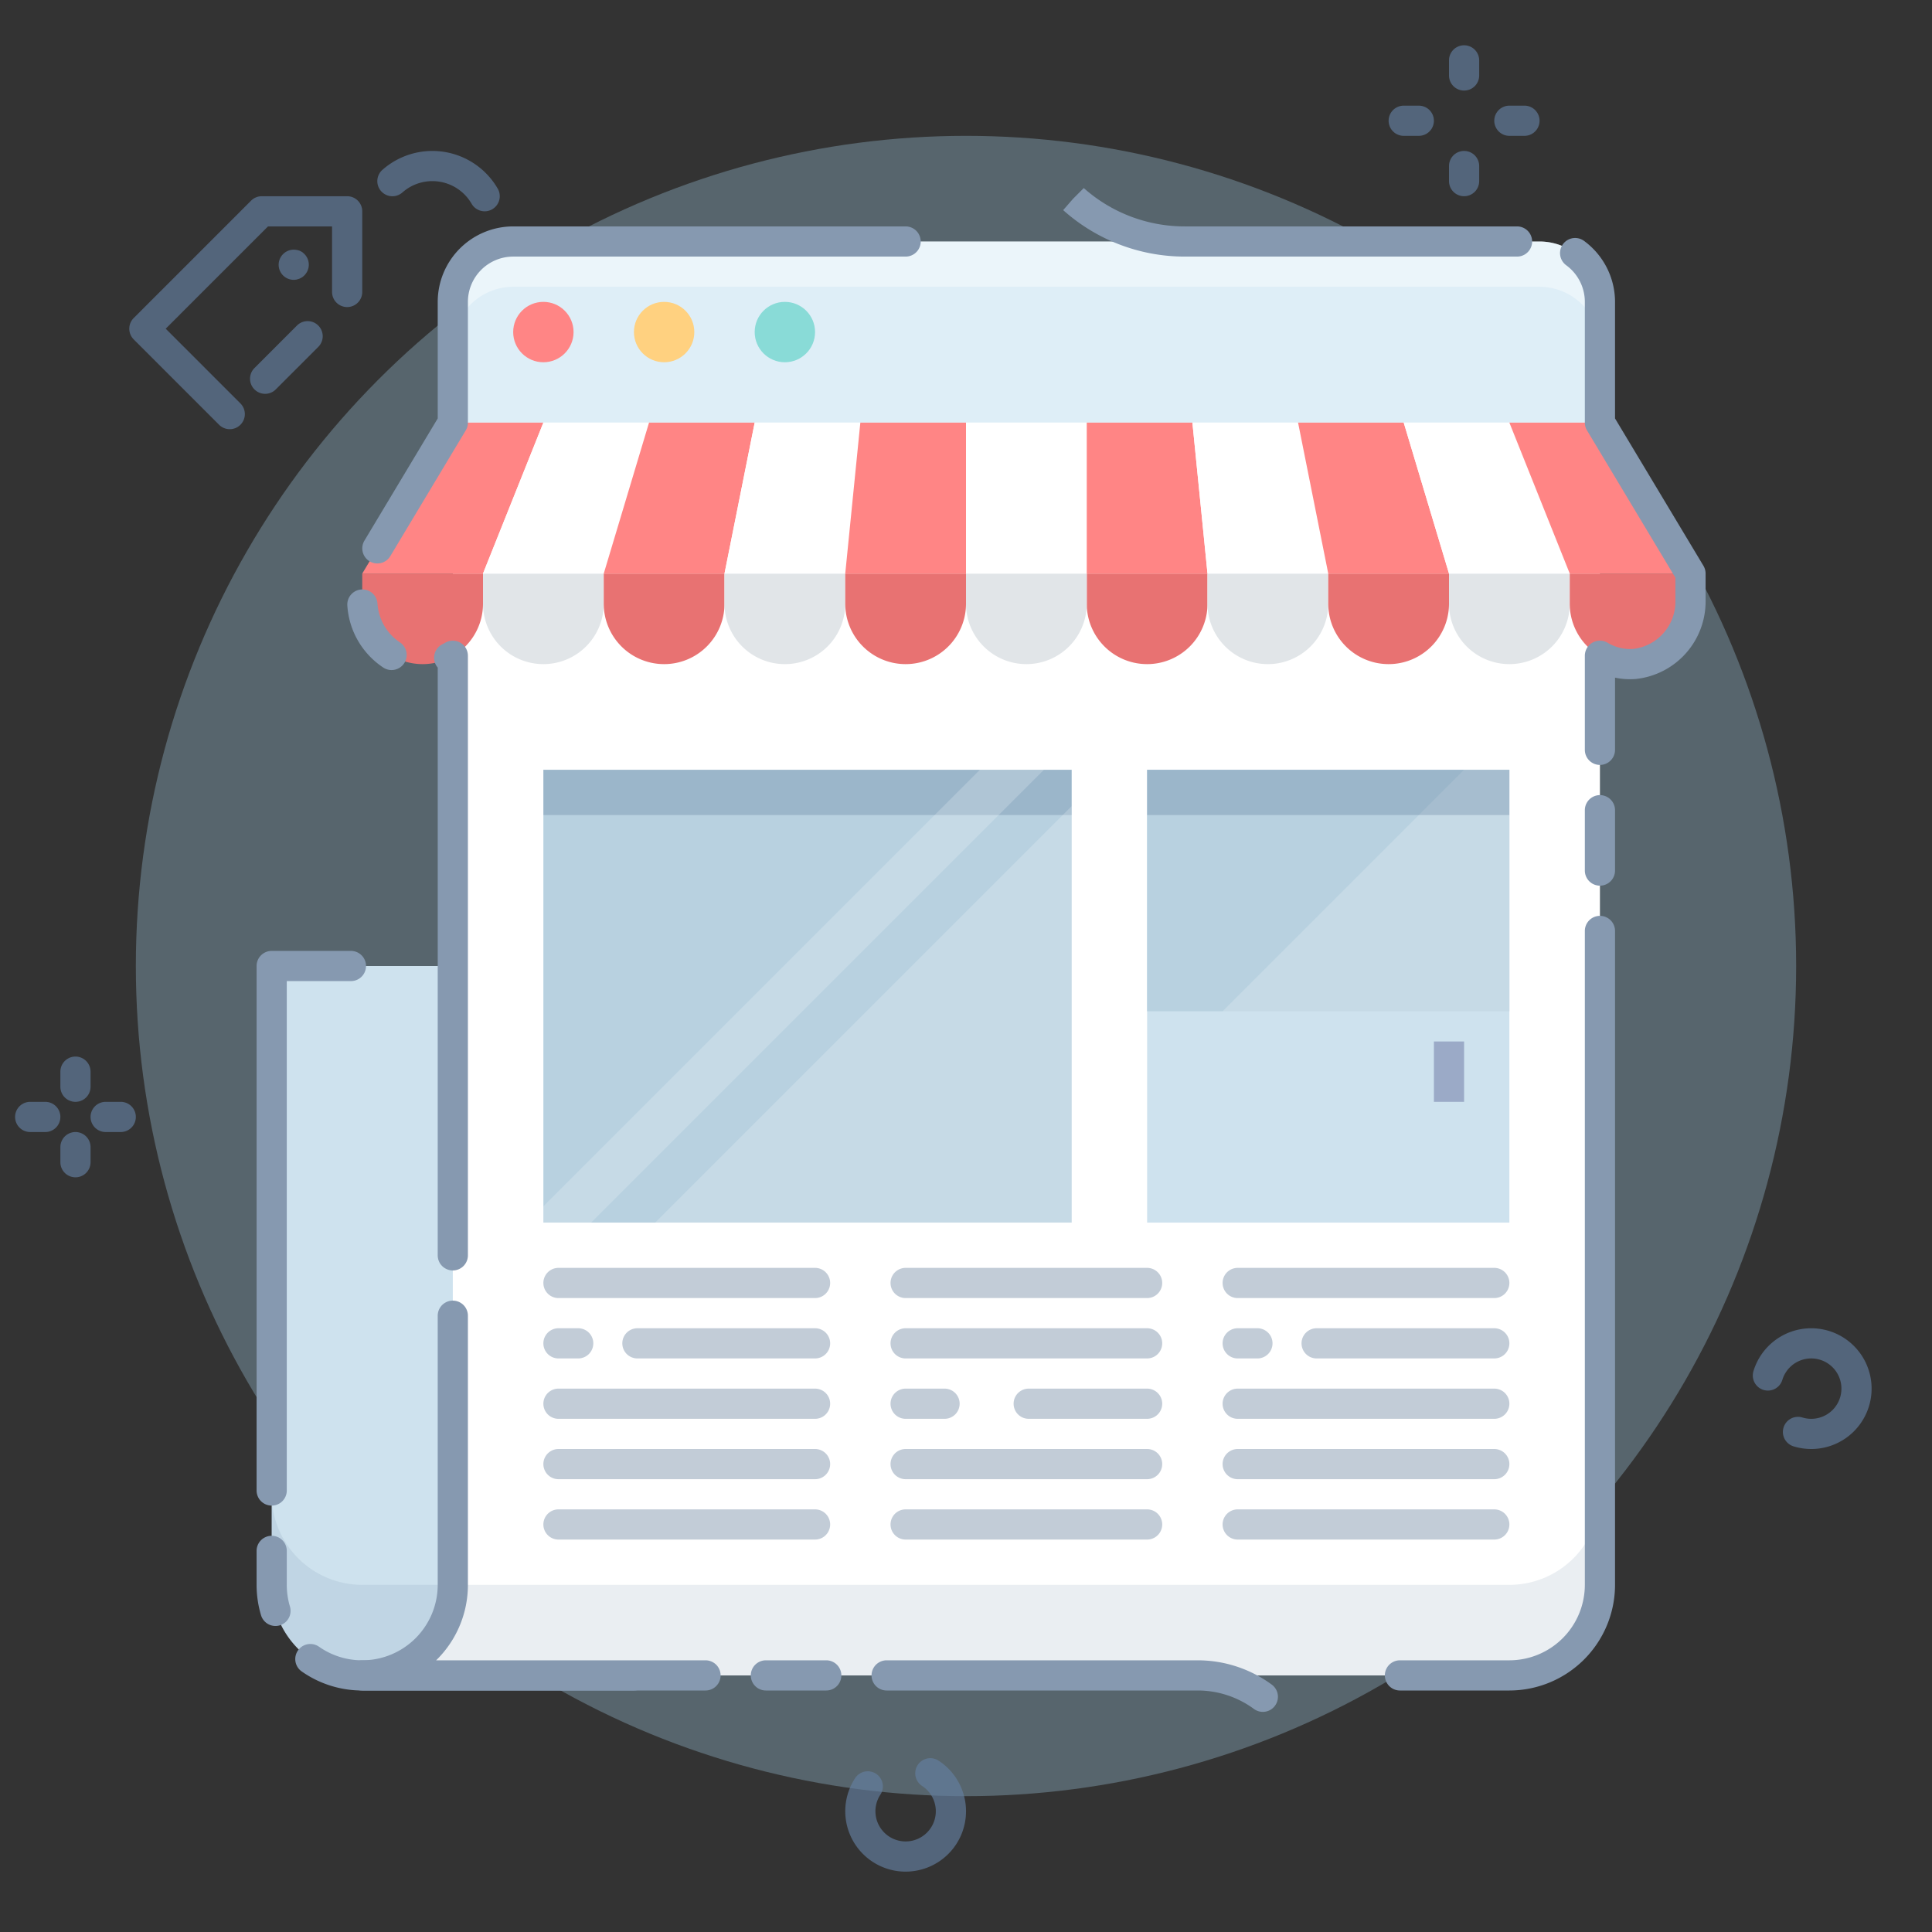 <?xml version="1.0" ?><svg height="128" id="STROKE_8" viewBox="0 0 128 128" width="128" xmlns="http://www.w3.org/2000/svg"><rect x="0" y="0" width="128" height="128" fill="#333333" stroke="none"/><title/><circle cx="64" cy="64" r="55" style="fill:#abdbf5;opacity:0.3"/><g style="opacity:0.65"><path d="M119.996,96a3.99,3.99,0,0,1-1.158-.172,1,1,0,1,1,.58-1.914,2,2,0,1,0-1.333-2.494,1,1,0,1,1-1.914-.581,4,4,0,1,1,3.825,5.162Z" style="fill:#647fa1"/><path d="M59.992,124.001a4.002,4.002,0,0,1-3.345-6.183 1.0 1,0,1,1,1.676,1.091,2,2,0,1,0,2.768-.586,1,1,0,0,1,1.092-1.676,4,4,0,0,1-1.354,7.266A4.052,4.052,0,0,1,59.992,124.001Z" style="fill:#647fa1"/><path d="M5,73a1.0 1,0,0,1-1-1V71a1,1,0,0,1,2,0v1A1.0 1,0,0,1,5,73Z" style="fill:#647fa1"/><path d="M5,78a1.0 1,0,0,1-1-1V76a1,1,0,0,1,2,0v1A1.0 1,0,0,1,5,78Z" style="fill:#647fa1"/><path d="M3,75H2a1,1,0,0,1,0-2H3a1,1,0,0,1,0,2Z" style="fill:#647fa1"/><path d="M8,75H7a1,1,0,0,1,0-2H8a1,1,0,0,1,0,2Z" style="fill:#647fa1"/><path d="M97,6a1.0 1,0,0,1-1-1V4a1,1,0,0,1,2,0V5A1.0 1,0,0,1,97,6Z" style="fill:#647fa1"/><path d="M97,13a1.0 1,0,0,1-1-1V11a1,1,0,0,1,2,0v1A1.0 1,0,0,1,97,13Z" style="fill:#647fa1"/><path d="M94,9H93a1,1,0,0,1,0-2h1a1,1,0,0,1,0,2Z" style="fill:#647fa1"/><path d="M101,9h-1a1,1,0,0,1,0-2h1a1,1,0,0,1,0,2Z" style="fill:#647fa1"/><path d="M15.222,28.435a.997.997,0,0,1-.707-.293L8.858,22.485a1.0 1,0,0,1,0-1.414L16.636,13.293a.999.999,0,0,1,.707-.293H23a1.0 1,0,0,1,1,1v5.344a1,1,0,0,1-2,0V15H17.757l-6.777,6.778L15.929,26.728a1,1,0,0,1-.707,1.707Zm2.343-2.343a1,1,0,0,1-.707-1.707l2.828-2.829a1.0 1,0,0,1,1.414,1.414l-2.828,2.829A.997.997,0,0,1,17.564,26.092Z" style="fill:#647fa1"/><path d="M19.47,18.54a.998.998,0,0,1-.71-1.71.998.998,0,0,1,.9-.27,1.292,1.292,0,0,1,.189.05c.061.03.12.06.17.09a1.781,1.781,0,0,1,.15.13,1.002,1.002,0,0,1,0,1.41,1.696,1.696,0,0,1-.15.13c-.05.03-.109.06-.17.09-.06.02-.13.04-.189.06A1.26,1.26,0,0,1,19.47,18.54Z" style="fill:#647fa1"/><path d="M32.111,13.999A1,1,0,0,1,31.245,13.5a3.001,3.001,0,0,0-4.583-.75,1,1,0,1,1-1.324-1.499,5.002,5.002,0,0,1,7.638,1.247,1,1,0,0,1-.864,1.501Z" style="fill:#647fa1"/></g><path d="M18,105a6,6,0,0,0,6,6H42a8,8,0,0,1-8-8V64H18Z" style="fill:#cee2ee"/><path d="M34.262,105H24a6,6,0,0,1-6-6v6a6,6,0,0,0,6,6H42A7.996,7.996,0,0,1,34.262,105Z" style="fill:#7690a8;opacity:0.15"/><path d="M42,112H24a6.956,6.956,0,0,1-4.026-1.273 1.0 1,0,0,1,1.15-1.636A4.971,4.971,0,0,0,24,110H42a1,1,0,0,1,0,2Zm-23.748-4.274a1.001,1.001,0,0,1-.958-.713A6.99,6.99,0,0,1,17,105v-2.25a1,1,0,0,1,2,0V105a4.979,4.979,0,0,0,.21,1.438,1.003,1.003,0,0,1-.958,1.288ZM18,99.75a1.0 1,0,0,1-1-1V64a1.0 1,0,0,1,1-1h5.25a1,1,0,0,1,0,2H19V98.75A1.0 1,0,0,1,18,99.75Z" style="fill:#8699b0"/><path d="M30,104c0,4-2,7-6,7h76a6,6,0,0,0,6-6V23H30v81Z" style="fill:#fff"/><path d="M100,105H29.951c-.313,3.488-2.293,6-5.951,6h76a6,6,0,0,0,6-6V99A6,6,0,0,1,100,105Z" style="fill:#7690a8;opacity:0.15"/><g style="opacity:0.5"><path d="M54,86H37a1,1,0,0,1,0-2H54a1,1,0,0,1,0,2Z" style="fill:#8699b0"/><path d="M76,86H60a1,1,0,0,1,0-2H76a1,1,0,0,1,0,2Z" style="fill:#8699b0"/><path d="M76,90H60a1,1,0,0,1,0-2H76a1,1,0,0,1,0,2Z" style="fill:#8699b0"/><path d="M54,94H37a1,1,0,0,1,0-2H54a1,1,0,0,1,0,2Z" style="fill:#8699b0"/><path d="M62.579,94H60a1,1,0,0,1,0-2h2.579a1,1,0,0,1,0,2Z" style="fill:#8699b0"/><path d="M76,94H68.154a1,1,0,0,1,0-2H76a1,1,0,0,1,0,2Z" style="fill:#8699b0"/><path d="M38.308,90H37a1,1,0,0,1,0-2h1.308a1,1,0,0,1,0,2Z" style="fill:#8699b0"/><path d="M54,90H42.23a1,1,0,0,1,0-2H54a1,1,0,0,1,0,2Z" style="fill:#8699b0"/><path d="M54,98H37a1,1,0,0,1,0-2H54a1,1,0,0,1,0,2Z" style="fill:#8699b0"/><path d="M76,98H60a1,1,0,0,1,0-2H76a1,1,0,0,1,0,2Z" style="fill:#8699b0"/><path d="M54,102H37a1,1,0,0,1,0-2H54a1,1,0,0,1,0,2Z" style="fill:#8699b0"/><path d="M99,86H82a1,1,0,0,1,0-2H99a1,1,0,0,1,0,2Z" style="fill:#8699b0"/><path d="M99,94H82a1,1,0,0,1,0-2H99a1,1,0,0,1,0,2Z" style="fill:#8699b0"/><path d="M83.308,90H82a1,1,0,0,1,0-2h1.308a1,1,0,0,1,0,2Z" style="fill:#8699b0"/><path d="M99,90H87.23a1,1,0,0,1,0-2H99a1,1,0,0,1,0,2Z" style="fill:#8699b0"/><path d="M99,98H82a1,1,0,0,1,0-2H99a1,1,0,0,1,0,2Z" style="fill:#8699b0"/><path d="M99,102H82a1,1,0,0,1,0-2H99a1,1,0,0,1,0,2Z" style="fill:#8699b0"/><path d="M76,102H60a1,1,0,0,1,0-2H76a1,1,0,0,1,0,2Z" style="fill:#8699b0"/></g><path d="M106,20v8H30V20a4.012,4.012,0,0,1,4-4h68A4.012,4.012,0,0,1,106,20Z" style="fill:#deeef7"/><path d="M102,16H34a4.012,4.012,0,0,0-4,4v3a4.012,4.012,0,0,1,4-4h68a4.012,4.012,0,0,1,4,4V20A4.012,4.012,0,0,0,102,16Z" style="fill:#fff;opacity:0.4"/><rect height="4" rx="2" ry="2" style="fill:#deeef7" width="38" x="64" y="20"/><circle cx="36" cy="22" r="2" style="fill:#ff8585"/><circle cx="44" cy="22" r="2" style="fill:#ffd180"/><circle cx="52" cy="22" r="2" style="fill:#89dbd7"/><rect height="30" style="fill:#b8d1e0" width="35" x="36" y="51"/><rect height="3" style="fill:#2c4b75;opacity:0.2" width="35" x="36" y="51"/><g style="opacity:0.2"><polygon points="64.92 51 36 79.92 36 81 39.163 81 69.163 51 64.92 51" style="fill:#fff"/><polygon points="43.406 81 71 81 71 53.406 43.406 81" style="fill:#fff"/></g><rect height="30" style="fill:#cee2ee" width="24" x="76" y="51"/><rect height="16" style="fill:#b8d1e0" width="24" x="76" y="51"/><polygon points="100 67 100 51 97 51 81 67 100 67" style="fill:#fff;opacity:0.2"/><rect height="3" style="fill:#2c4b75;opacity:0.2" width="24" x="76" y="51"/><path d="M28,44h0a4,4,0,0,1-4-4V38h8v2A4,4,0,0,1,28,44Z" style="fill:#e87272"/><path d="M36,44h0a4,4,0,0,1-4-4V38h8v2A4,4,0,0,1,36,44Z" style="fill:#e1e5e8"/><path d="M44,44h0a4,4,0,0,1-4-4V38h8v2A4,4,0,0,1,44,44Z" style="fill:#e87272"/><path d="M52,44h0a4,4,0,0,1-4-4V38h8v2A4,4,0,0,1,52,44Z" style="fill:#e1e5e8"/><path d="M60,44h0a4,4,0,0,1-4-4V38h8v2A4,4,0,0,1,60,44Z" style="fill:#e87272"/><path d="M76,44h0a4,4,0,0,1-4-4V38h8v2A4,4,0,0,1,76,44Z" style="fill:#e87272"/><path d="M84,44h0a4,4,0,0,1-4-4V38h8v2A4,4,0,0,1,84,44Z" style="fill:#e1e5e8"/><path d="M92,44h0a4,4,0,0,1-4-4V38h8v2A4,4,0,0,1,92,44Z" style="fill:#e87272"/><path d="M100,44h0a4,4,0,0,1-4-4V38h8v2A4,4,0,0,1,100,44Z" style="fill:#e1e5e8"/><path d="M108,44h0a4,4,0,0,1-4-4V38h8v2A4,4,0,0,1,108,44Z" style="fill:#e87272"/><polygon points="32 38 24 38 30 28 36 28 32 38" style="fill:#ff8585"/><polygon points="40 38 32 38 36 28 43 28 40 38" style="fill:#fff"/><polygon points="48 38 40 38 43 28 50 28 48 38" style="fill:#ff8585"/><polygon points="56 38 48 38 50 28 57 28 56 38" style="fill:#fff"/><polygon points="64 38 56 38 57 28 64 28 64 38" style="fill:#ff8585"/><path d="M68,44h0a4,4,0,0,1-4-4V38h8v2A4,4,0,0,1,68,44Z" style="fill:#e1e5e8"/><rect height="10" style="fill:#fff" width="8" x="64" y="28"/><polygon points="80 38 72 38 72 28 79 28 80 38" style="fill:#ff8585"/><polygon points="88 38 80 38 79 28 86 28 88 38" style="fill:#fff"/><polygon points="96 38 88 38 86 28 93 28 96 38" style="fill:#ff8585"/><polygon points="104 38 96 38 93 28 100 28 104 38" style="fill:#fff"/><polygon points="112 38 104 38 100 28 106 28 112 38" style="fill:#ff8585"/><path d="M100,112H92.75a1,1,0,0,1,0-2H100a5.006,5.006,0,0,0,5-5V61.678a1,1,0,0,1,2,0V105A7.008,7.008,0,0,1,100,112Zm6-53.322a1.0 1,0,0,1-1-1v-4a1,1,0,0,1,2,0v4A1.0 1,0,0,1,106,58.678Zm0-8a1.0 1,0,0,1-1-1V43.445a1.0 1,0,0,1,1.503-.864,2.894,2.894,0,0,0,1.71.411A3.162,3.162,0,0,0,111,39.751V38.277l-5.857-9.762A.997.997,0,0,1,105,28V20a3.011,3.011,0,0,0-1.24-2.43 1.0 1,0,0,1,1.174-1.619A5.017,5.017,0,0,1,107,20v7.723l5.857,9.762A.997.997,0,0,1,113,38v1.751a5.167,5.167,0,0,1-4.637,5.235A4.807,4.807,0,0,1,107,44.896v4.783A1.0 1,0,0,1,106,50.678ZM100.508,17H78.5a12.083,12.083,0,0,1-8.062-3.079l.658-.754.707-.707A10.059,10.059,0,0,0,78.5,15h22.008a1,1,0,0,1,0,2Z" style="fill:#8699b0"/><path d="M83.666,113.416a.993.993,0,0,1-.593-.196A6.286,6.286,0,0,0,79.366,112h-20.624a1,1,0,0,1,0-2h20.624a8.292,8.292,0,0,1,4.895,1.612 1.0 1,0,0,1-.595,1.804ZM54.742,112h-4a1,1,0,0,1,0-2h4a1,1,0,0,1,0,2Zm-8,0H24a1,1,0,0,1,0-2,5.006,5.006,0,0,0,5-5V87.17a1,1,0,0,1,2,0V105a6.979,6.979,0,0,1-2.105,5H46.742a1,1,0,0,1,0,2ZM30,84.17a1.0 1,0,0,1-1-1V44.228a1.001,1.001,0,0,1,.312-1.546c.061-.03.12-.062.178-.096A1.0 1,0,0,1,31,43.445v39.725A1.0 1,0,0,1,30,84.17ZM25.943,44.393a.994.994,0,0,1-.541-.16,5.332,5.332,0,0,1-2.39-4.112,1,1,0,0,1,1.996-.138,3.366,3.366,0,0,0,1.478,2.569 1.0 1,0,0,1-.543,1.84Zm-.942-7.062a1,1,0,0,1-.856-1.515L29,27.723V20a5.006,5.006,0,0,1,5-5H60a1,1,0,0,1,0,2H34a3.003,3.003,0,0,0-3,3v8a.997.997,0,0,1-.143.515l-4.998,8.33A.999.999,0,0,1,25.001,37.33Z" style="fill:#8699b0"/><rect height="4" style="fill:#9baac7" width="2" x="95" y="69"/></svg>